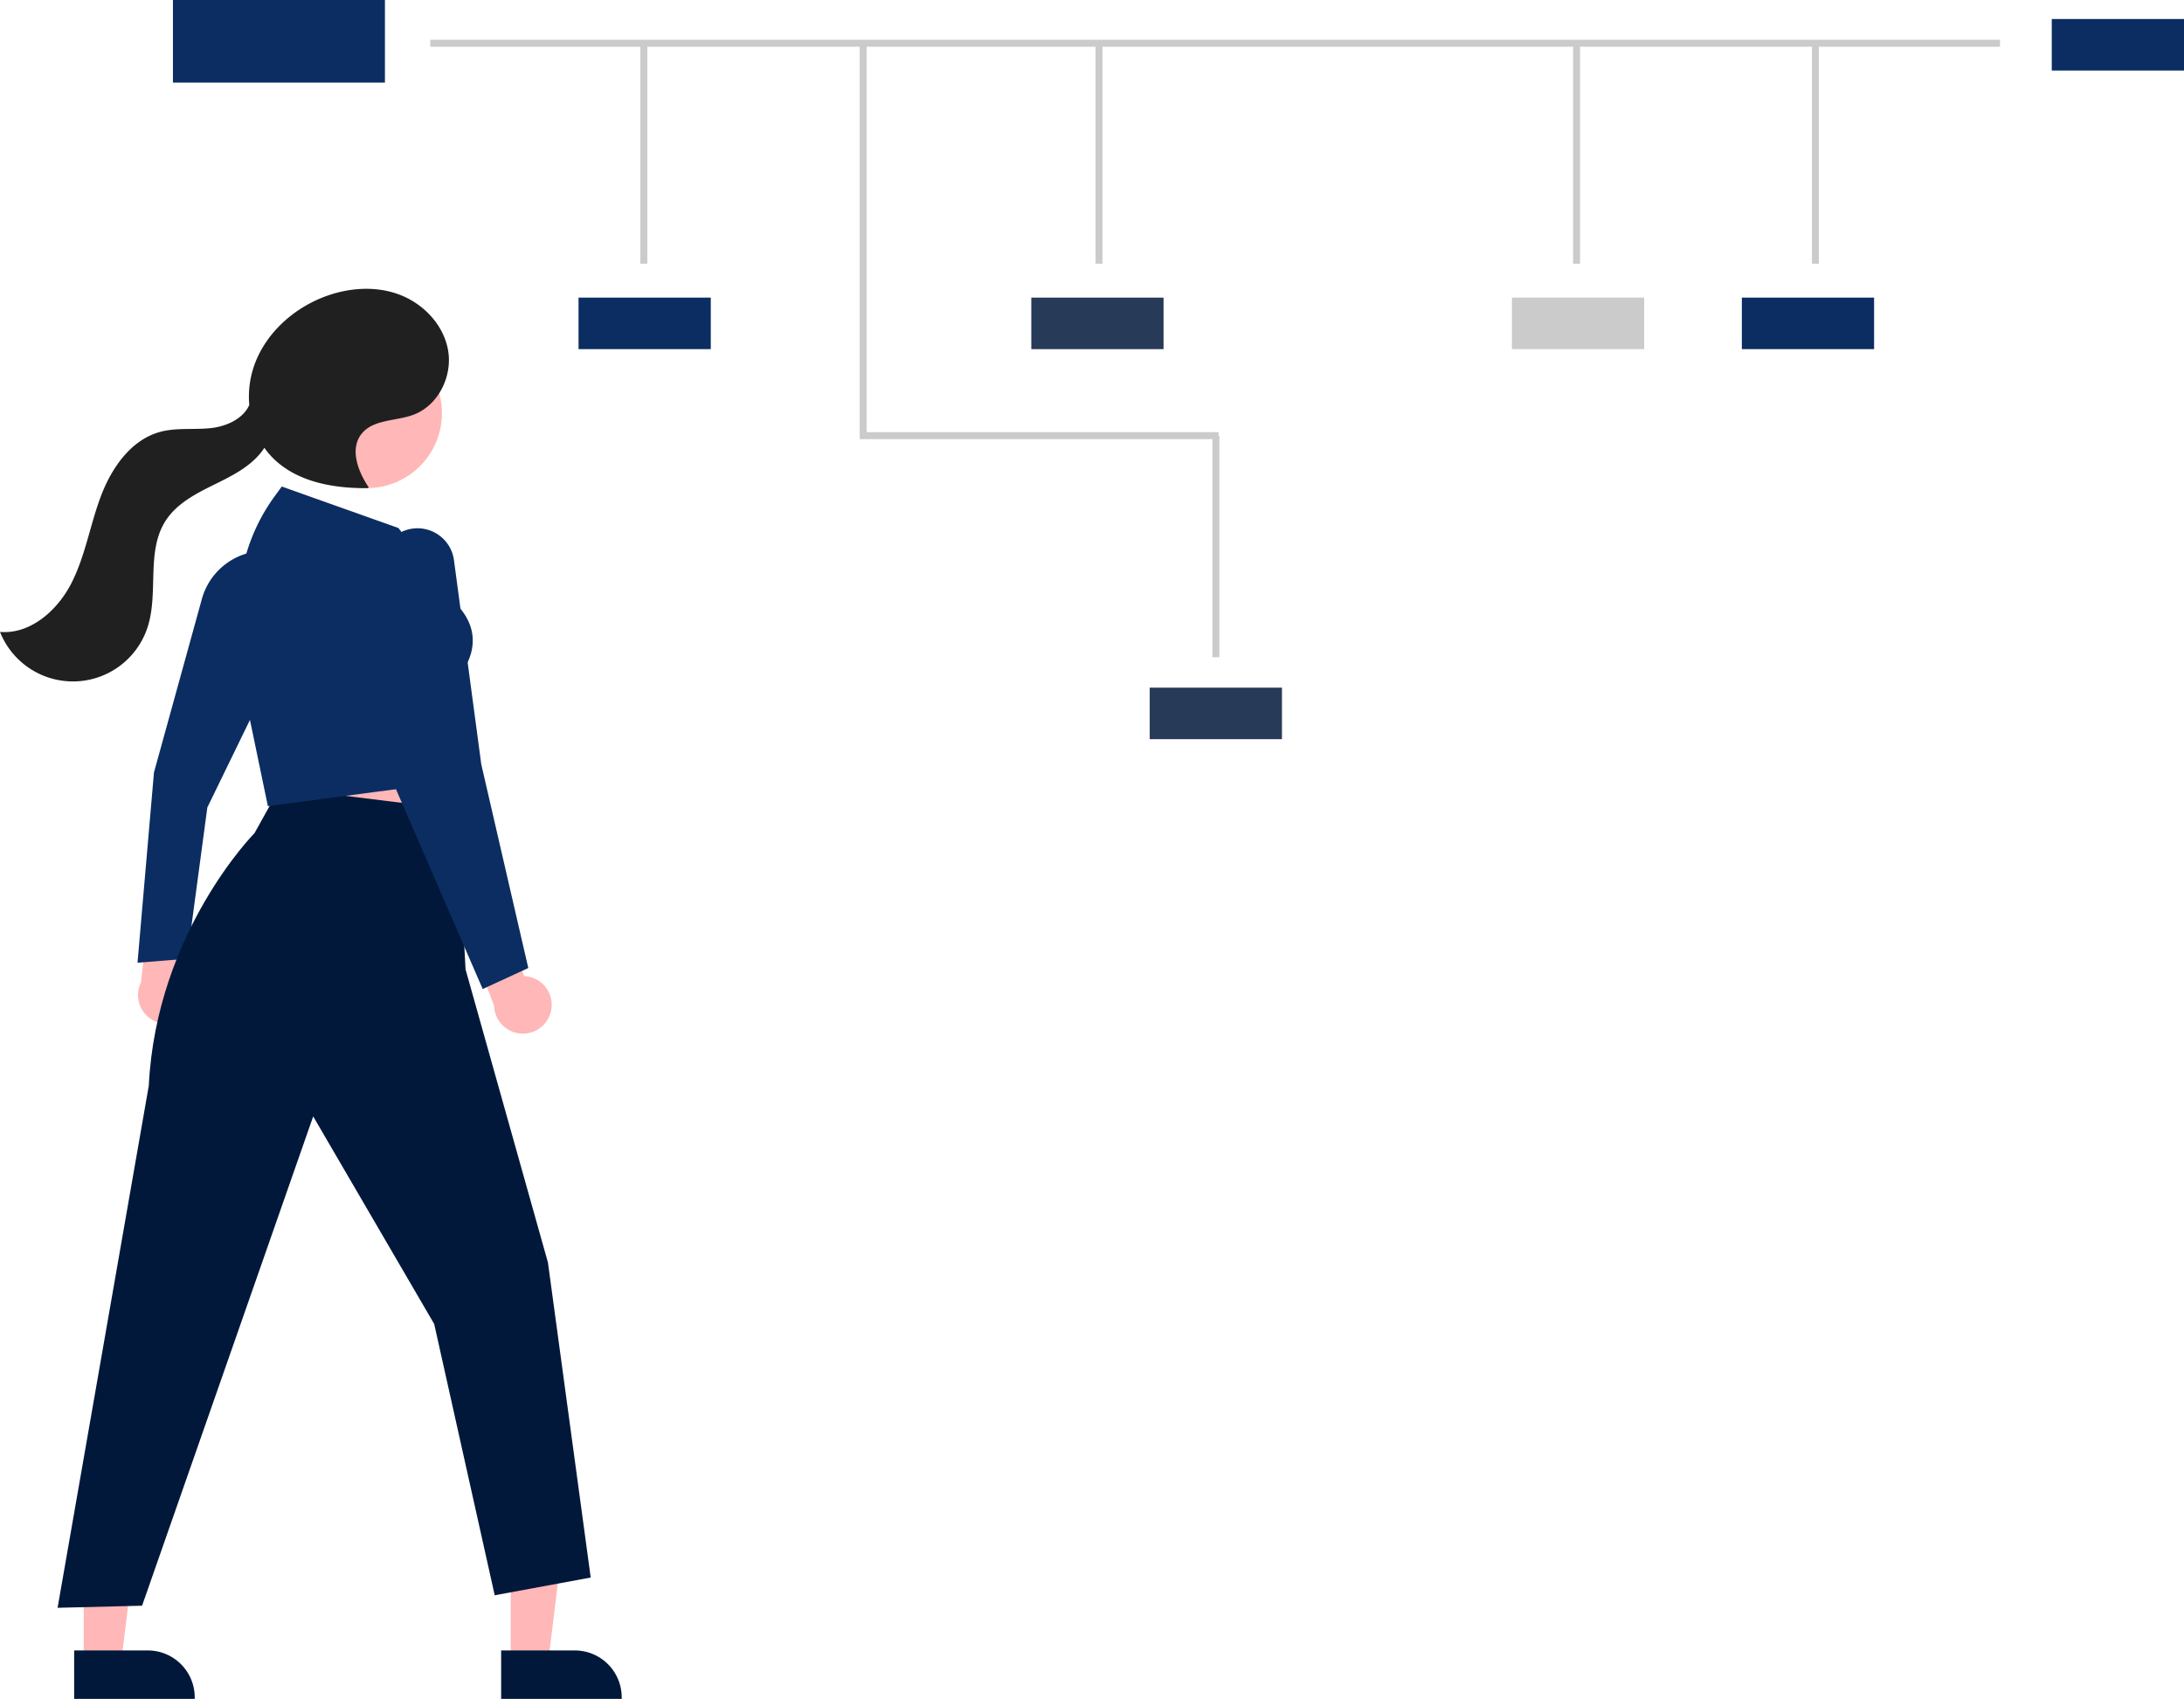 <svg xmlns="http://www.w3.org/2000/svg" width="610" height="474.549" viewBox="0 0 610 474.549">
  <g id="Sitemap" transform="translate(-365.318)">
    <rect id="Rectangle_393" data-name="Rectangle 393" width="438.438" height="1.945" transform="translate(485.499 11.109)" fill="#cbcbcb"/>
    <rect id="Rectangle_394" data-name="Rectangle 394" width="1.945" height="61.82" transform="translate(544.17 11.841)" fill="#cbcbcb"/>
    <path id="Path_3536" data-name="Path 3536" d="M712.378,123H612.156V12.113H614.1V121.05h98.277Z" transform="translate(-6.719 -0.332)" fill="#cbcbcb"/>
    <rect id="Rectangle_395" data-name="Rectangle 395" width="1.945" height="61.82" transform="translate(671.311 11.841)" fill="#cbcbcb"/>
    <rect id="Rectangle_396" data-name="Rectangle 396" width="1.945" height="61.82" transform="translate(703.955 121.767)" fill="#cbcbcb"/>
    <rect id="Rectangle_397" data-name="Rectangle 397" width="1.945" height="61.82" transform="translate(804.69 11.841)" fill="#cbcbcb"/>
    <rect id="Rectangle_398" data-name="Rectangle 398" width="1.945" height="61.82" transform="translate(871.398 11.841)" fill="#cbcbcb"/>
    <rect id="Rectangle_399" data-name="Rectangle 399" width="36.936" height="14.391" transform="translate(526.906 83.133)" fill="#0b2d61"/>
    <rect id="Rectangle_400" data-name="Rectangle 400" width="36.936" height="14.391" transform="translate(653.364 83.133)" fill="#273a57"/>
    <rect id="Rectangle_401" data-name="Rectangle 401" width="36.936" height="14.391" transform="translate(787.605 83.133)" fill="#cbcbcb"/>
    <rect id="Rectangle_402" data-name="Rectangle 402" width="36.936" height="14.391" transform="translate(851.823 83.133)" fill="#0b2d61"/>
    <rect id="Rectangle_403" data-name="Rectangle 403" width="36.936" height="14.391" transform="translate(938.382 5.312)" fill="#0b2d61"/>
    <rect id="Rectangle_404" data-name="Rectangle 404" width="36.936" height="14.391" transform="translate(686.438 192.081)" fill="#273a57"/>
    <rect id="Rectangle_405" data-name="Rectangle 405" width="59.212" height="23.069" transform="translate(413.618)" fill="#0b2d61"/>
    <g id="Group_626" data-name="Group 626" transform="translate(365.318 80.671)">
      <path id="Path_3537" data-name="Path 3537" d="M282.481,240.984l3.868,34.893,49.407.851-5.963-41.741Z" transform="translate(-207.435 -116.208)" fill="#ffb7b7"/>
      <path id="Path_3538" data-name="Path 3538" d="M362.987,510.507a7.988,7.988,0,0,0-2.168-12.055l2.293-18.109-10.665-4.078-2.88,25.619a8.031,8.031,0,0,0,13.418,8.623Z" transform="translate(-310.2 -308.123)" fill="#ffb7b7"/>
      <path id="Path_3539" data-name="Path 3539" d="M351.976,506.3H362.42l4.968-40.283H351.974Z" transform="translate(-209.341 -122.546)" fill="#ffb7b7"/>
      <path id="Path_3540" data-name="Path 3540" d="M453.032,694.454H473.6a13.108,13.108,0,0,1,13.107,13.106v.427H453.033Z" transform="translate(-313.061 -314.109)" fill="#01183a"/>
      <path id="Path_3541" data-name="Path 3541" d="M229.353,506.3H239.8l4.968-40.283H229.351Z" transform="translate(-205.977 -122.546)" fill="#ffb7b7"/>
      <path id="Path_3542" data-name="Path 3542" d="M330.408,694.454h20.568a13.108,13.108,0,0,1,13.107,13.106v.427H330.409Z" transform="translate(-309.697 -314.109)" fill="#01183a"/>
      <path id="Path_3543" data-name="Path 3543" d="M348.605,493.691l4.593-53.137,13.4-48.532a18.331,18.331,0,0,1,15.825-13.29l.437-.042,2.381,36.427L368.105,450.33l-5.664,42.245Z" transform="translate(-310.196 -305.446)" fill="#0b2d61"/>
      <path id="Path_3544" data-name="Path 3544" d="M387.7,446.677l-7.035,12.662s-27.435,27.735-29.545,70.58l-25.47,145.826,23.6-.583,47.793-136.676,33.8,57.992,16.9,75.769,26.811-4.954-11.948-88.008L439.593,497.4l-2.331-44.587Z" transform="translate(-309.566 -307.312)" fill="#01183a"/>
      <circle id="Ellipse_261" data-name="Ellipse 261" cx="20.922" cy="20.922" r="20.922" transform="translate(81.587 13.818)" fill="#ffb7b7"/>
      <path id="Path_3545" data-name="Path 3545" d="M329.037,385.642c3.887-7.593,5.214-16.214,8.205-24.2s8.427-15.913,16.668-18.115c4.674-1.249,9.642-.486,14.443-1.081,4.222-.523,8.767-2.678,10.384-6.428a26.481,26.481,0,0,1,1.362-10.986c3.012-8.558,10.194-15.313,18.568-18.806,6.8-2.837,14.634-3.638,21.58-1.175s12.776,8.485,14.025,15.748-2.755,15.373-9.658,17.953c-4.956,1.852-11.34,1.236-14.576,5.422-3.278,4.241-.928,10.421,2.049,14.878l-.2.207c-9.726.114-20.239-1.765-26.938-8.817a21.338,21.338,0,0,1-2-2.462c-.205.329-.42.65-.651.957-3.373,4.479-8.654,7.02-13.685,9.5s-10.25,5.254-13.272,9.978c-5.461,8.536-1.876,20.033-5,29.673a21.92,21.92,0,0,1-41.225,1.337C317.613,399.927,325.15,393.234,329.037,385.642Z" transform="translate(-309.113 -303.38)" fill="#202020"/>
      <path id="Path_3546" data-name="Path 3546" d="M466.644,510a7.988,7.988,0,0,0-7.5-9.685L452.8,483.2l-11.341,1.318,9.3,24.045A8.031,8.031,0,0,0,466.644,510Z" transform="translate(-312.744 -308.314)" fill="#ffb7b7"/>
      <path id="Path_3547" data-name="Path 3547" d="M385.814,449.453l-6.055-29.128-1.9-22.187a52.24,52.24,0,0,1,9.9-35.322l1.935-2.643,32.585,11.582L438.163,392.7c9.694,9.747,2.1,19.079,1.047,20.281l-.325,29.432-.366.049Z" transform="translate(-310.993 -304.938)" fill="#0b2d61"/>
      <path id="Path_3548" data-name="Path 3548" d="M446.933,500.86,422.7,445.022l-3.521-51.157-.71-10.752a10.276,10.276,0,0,1,20.439-2.039l7.628,57.027,13.13,56.891Z" transform="translate(-312.112 -305.267)" fill="#0b2d61"/>
    </g>
  </g>
</svg>
